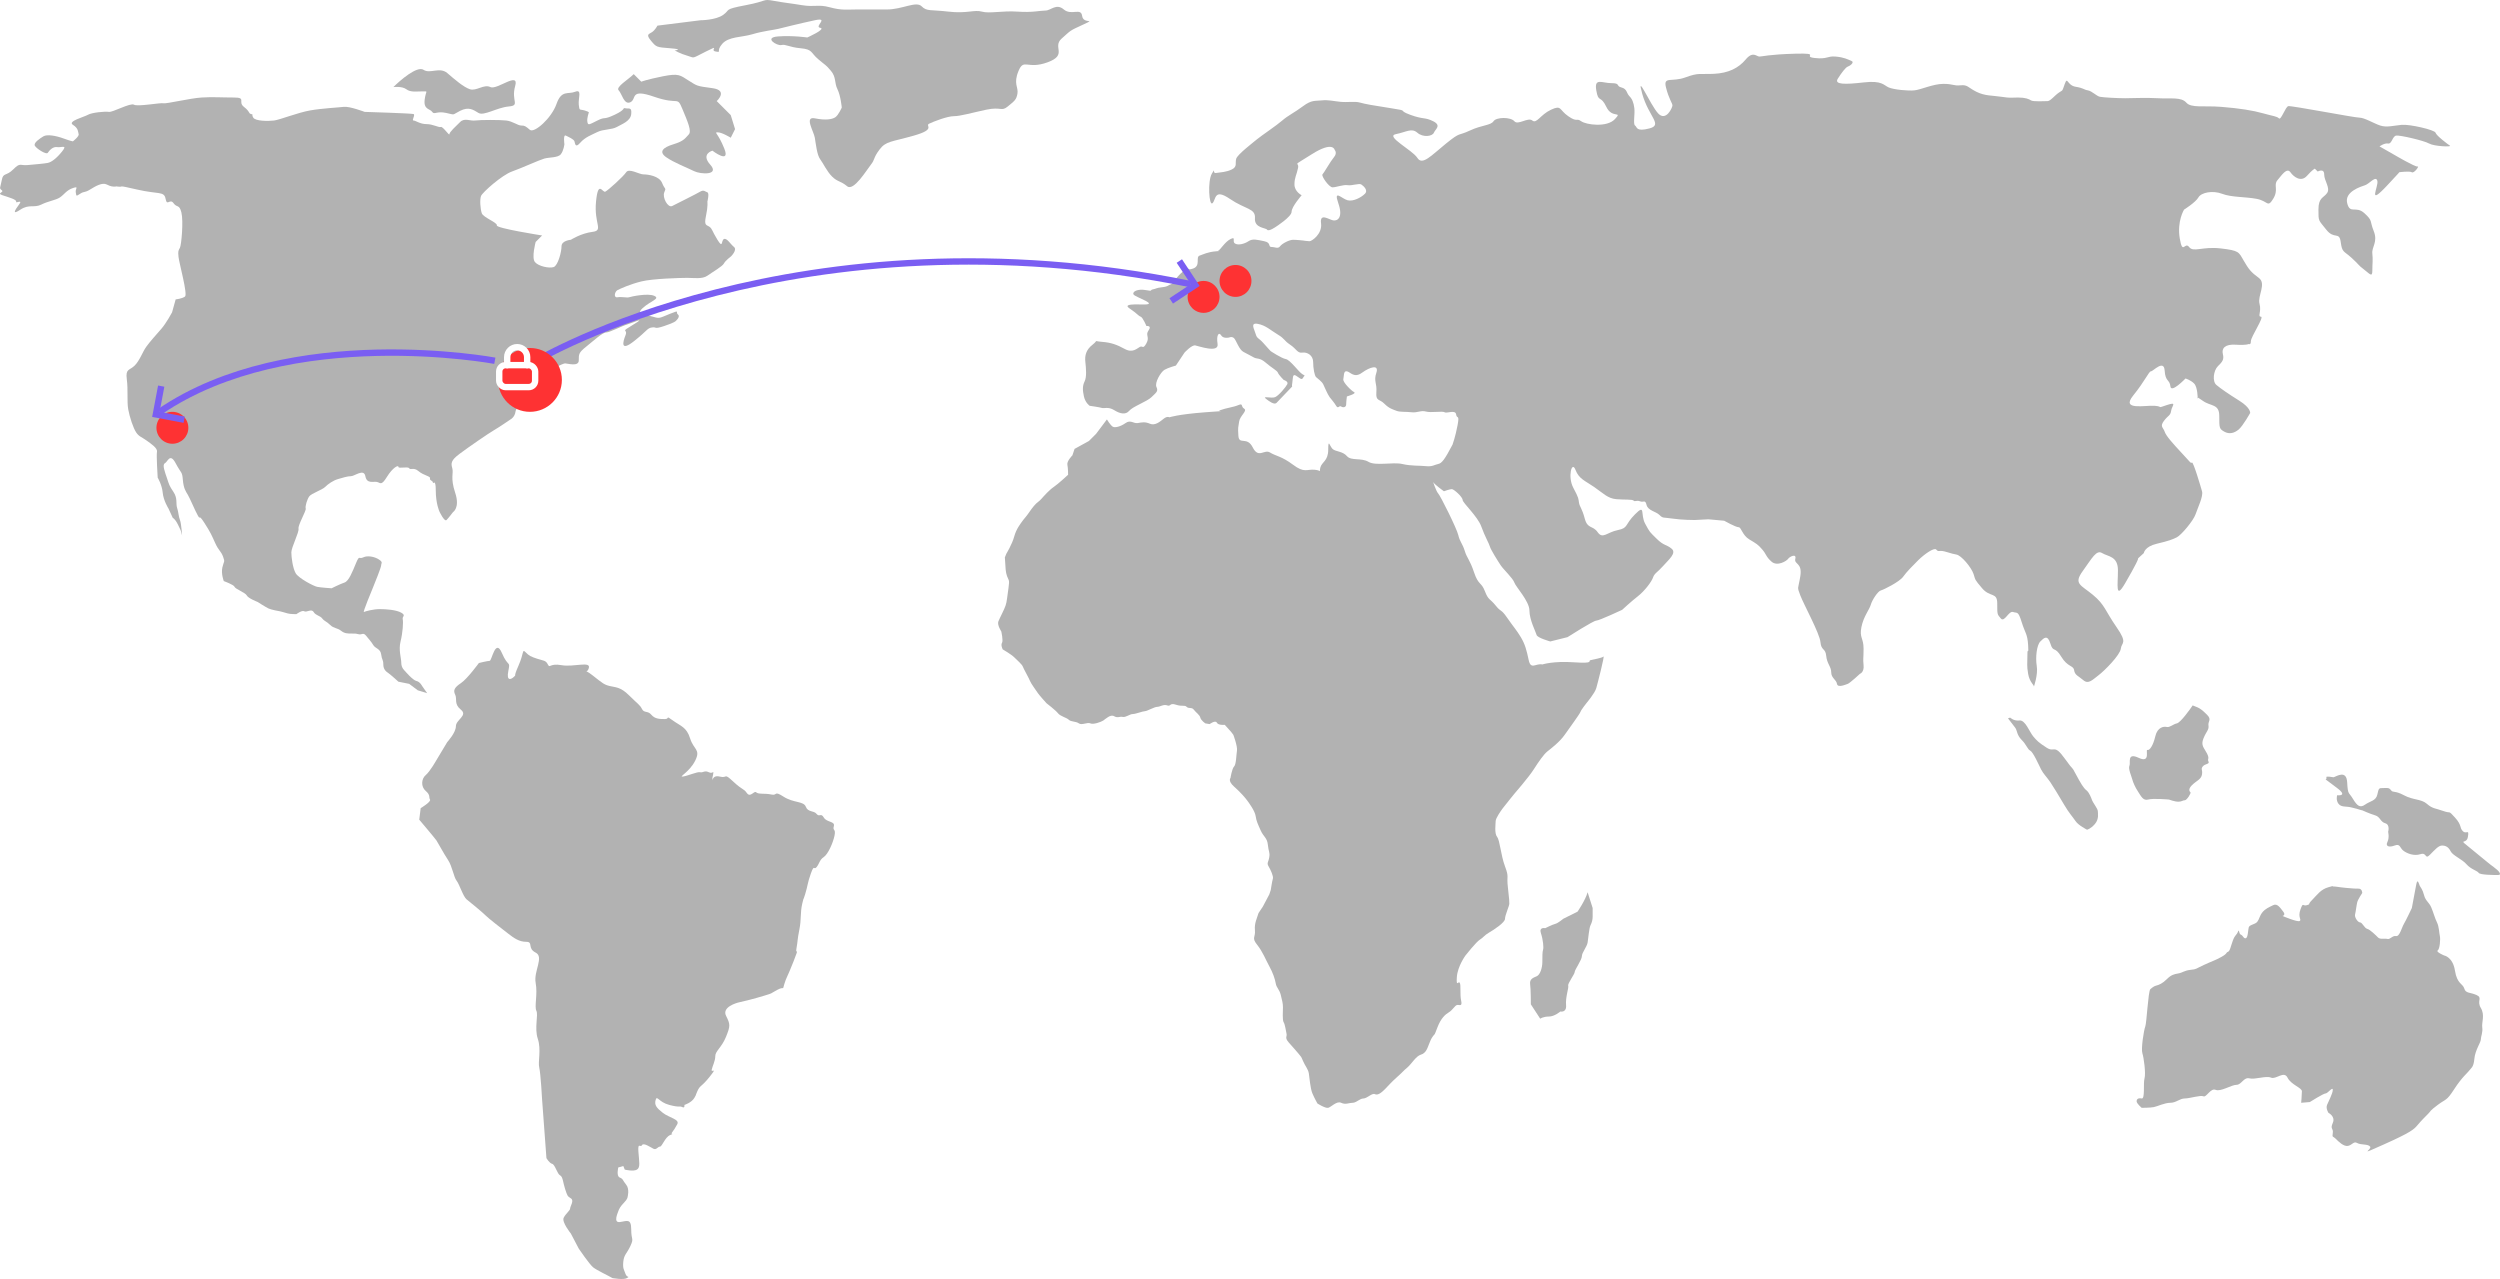 <svg xmlns:xlink="http://www.w3.org/1999/xlink" width="783.089" xmlns="http://www.w3.org/2000/svg" height="400.649" id="screenshot-0e501fbc-cf4c-804f-8001-fefd69760f41" viewBox="0 0 783.089 400.649" style="-webkit-print-color-adjust: exact;" fill="none" version="1.1"><g id="shape-0e501fbc-cf4c-804f-8001-fefd69760f41" rx="0" ry="0"><g xmlns:xlink="http://www.w3.org/1999/xlink" xml:space="preserve" id="shape-6232d887-cba7-805c-8001-a19442789e7e" style="fill: rgb(0, 0, 0);" ry="0" rx="0" overflow="visible" version="1.0" enable-background="new 0 0 783.086 400.649"><g id="shape-6232d887-cba7-805c-8001-a19442795a9e" rx="0" ry="0" style="fill: rgb(0, 0, 0);"><g id="shape-6232d887-cba7-805c-8001-a1944286f37a"><g class="fills" id="fills-6232d887-cba7-805c-8001-a1944286f37a"><path rx="0" ry="0" d="M346.720,131.380L343.343,135.881L341.093,138.132L336.592,140.607L335.916,142.633C335.916,142.633,334.115,144.434,334.341,145.560C334.567,146.686,334.567,148.711,334.567,148.711C334.567,148.711,331.416,151.637,330.065,152.537C328.714,153.437,326.913,155.463,326.913,155.463C326.913,155.463,325.788,156.814,325.113,157.264C324.438,157.713,323.313,159.064,322.412,160.415C321.511,161.766,320.611,162.665,320.161,163.340C319.711,164.015,318.360,165.591,317.685,168.067C317.010,170.544,315.209,173.469,315.209,173.469L314.758,174.594C314.984,178.421,314.983,179.096,315.434,180.447C315.884,181.797,316.335,181.346,315.884,184.273C315.434,187.198,315.434,188.324,314.984,189.675C314.534,191.024,313.183,193.500,312.734,194.627C312.283,195.752,313.634,197.777,313.634,197.777C313.634,197.777,314.310,200.704,313.859,201.379C313.409,202.055,314.084,203.405,314.084,203.405C314.084,203.405,316.785,204.980,317.686,205.881C318.586,206.781,320.162,208.132,320.387,208.807C320.613,209.483,322.413,212.634,322.638,213.309C322.863,213.984,324.664,216.459,325.114,217.135C325.564,217.811,327.815,220.287,327.815,220.287C327.815,220.287,330.741,222.536,331.417,223.437C332.092,224.337,334.118,224.787,334.792,225.462C335.468,226.137,337.043,225.911,337.943,226.588C338.844,227.263,340.644,226.137,341.545,226.588C342.445,227.038,344.922,226.138,345.597,225.688C346.272,225.238,347.847,223.663,348.973,224.337C350.098,225.011,350.773,224.337,351.674,224.562C352.573,224.787,353.924,223.663,354.824,223.663C355.725,223.663,357.975,222.762,358.650,222.762C359.326,222.762,361.577,221.410,362.478,221.410C363.377,221.410,364.503,220.512,365.628,220.961C366.753,221.410,366.303,220.062,368.329,220.736C370.355,221.410,371.030,220.736,371.705,221.410C372.381,222.086,373.282,221.412,373.957,222.312C374.632,223.211,375.757,223.886,375.982,224.787C376.206,225.688,377.557,226.589,377.557,226.589L378.908,226.813C378.908,226.813,380.710,225.463,381.159,226.364C381.609,227.264,383.635,227.040,383.635,227.040L385.660,229.290L386.336,230.190C386.336,230.190,387.687,233.792,387.461,235.142C387.236,236.492,387.236,239.418,386.561,240.093C385.886,240.769,385.436,243.695,385.436,243.695C385.436,243.695,384.535,244.595,386.561,246.396C388.587,248.198,389.938,249.772,390.613,250.671C391.289,251.572,393.090,254.049,393.313,255.624C393.539,257.199,393.989,258.099,394.890,260.125C395.790,262.151,396.915,262.376,397.140,264.628C397.366,266.878,397.815,266.879,397.590,268.453C397.365,270.029,396.690,270.254,397.365,271.379C398.040,272.505,398.939,274.531,398.716,275.206C398.491,275.881,398.040,278.807,398.040,278.807L397.590,280.158L395.565,283.986L394.214,286.010C393.764,287.585,392.864,289.161,393.089,291.412C393.313,293.663,391.964,293.662,393.764,295.912C395.565,298.164,396.464,300.640,397.590,302.666C398.716,304.691,399.391,306.717,399.615,308.067C399.841,309.418,400.741,309.869,401.191,311.669C401.640,313.470,401.866,314.369,401.866,315.495C401.866,316.620,401.640,319.547,402.092,320.222C402.541,320.897,402.767,322.924,402.992,323.824C403.217,324.725,402.316,324.950,403.667,326.526C405.018,328.101,405.918,329.001,406.818,330.127C407.718,331.253,407.493,330.802,408.169,332.378C408.844,333.953,409.744,334.855,409.970,336.204C410.195,337.554,410.419,340.930,411.095,342.506C411.770,344.082,412.670,345.658,412.670,345.658C412.670,345.658,415.147,347.233,416.047,347.008C416.946,346.783,418.748,344.759,420.099,345.433C421.450,346.108,422.575,345.433,423.700,345.433C424.825,345.433,425.951,344.082,427.077,344.082C428.202,344.082,429.777,342.281,430.679,342.732C431.579,343.181,432.703,342.280,433.829,341.155C434.955,340.031,435.630,339.131,437.655,337.330C439.681,335.529,439.456,335.528,440.806,334.403C442.157,333.277,443.508,330.801,445.083,330.351C446.658,329.901,447.108,328.327,447.558,327.201C448.009,326.075,448.233,325.400,448.909,324.499C449.585,323.600,449.134,324.727,450.260,321.799C451.386,318.872,452.738,317.748,453.863,317.072C454.988,316.397,455.663,315.047,456.338,314.821C457.013,314.595,458.139,315.496,457.689,313.470C457.240,311.445,457.689,308.519,457.240,307.844C456.789,307.167,456.113,309.418,456.339,306.041C456.566,302.666,459.040,299.289,459.040,299.289C459.040,299.289,462.416,295.013,463.542,294.338C464.668,293.663,464.892,292.988,466.469,292.087C468.043,291.188,471.420,288.937,471.420,287.811C471.420,286.685,472.771,283.759,472.771,283.083C472.771,282.408,472.771,281.733,472.322,277.906C471.871,274.081,472.771,274.980,471.421,271.379C470.071,267.778,469.844,263.276,468.945,262.151C468.044,261.025,468.494,258.098,468.494,257.199C468.494,256.299,470.071,254.048,470.746,253.148C471.421,252.247,474.347,248.645,474.347,248.645C474.347,248.645,478.848,243.469,480.424,240.994C482.000,238.517,483.575,236.267,484.700,235.367C485.826,234.467,488.527,232.439,490.102,230.189C491.678,227.939,494.829,223.663,495.055,222.986C495.279,222.312,497.079,220.061,497.079,220.061C497.079,220.061,499.555,217.134,500.006,215.559C500.455,213.983,502.705,205.205,502.255,205.655C501.807,206.106,499.105,206.555,498.204,206.780C497.305,207.006,499.556,207.905,493.027,207.456C486.501,207.005,483.125,208.131,483.125,208.131C481.098,207.680,479.523,209.931,478.847,206.780C478.172,203.630,477.721,201.829,476.372,199.578C475.021,197.327,474.120,196.427,472.096,193.500C470.071,190.575,470.294,191.924,468.493,189.675C466.693,187.424,466.242,188.098,465.117,185.173C463.992,182.247,463.092,183.373,461.741,179.321C460.390,175.268,459.490,174.818,458.815,172.568C458.139,170.318,457.240,169.641,456.789,167.616C456.339,165.590,451.163,155.237,450.487,154.561C449.811,153.887,448.686,150.284,448.911,150.960C449.137,151.635,452.288,153.886,452.288,153.886C452.288,153.886,454.088,153.210,454.764,153.210C455.439,153.210,458.140,155.687,458.140,156.586C458.140,157.487,462.869,161.764,463.993,164.915C465.118,168.066,466.471,170.317,466.694,171.217C466.917,172.117,469.170,175.719,470.071,177.070C470.970,178.421,473.896,181.121,474.346,182.472C474.796,183.823,479.074,188.324,479.074,191.250C479.074,194.176,481.098,198.002,481.324,198.902C481.550,199.802,485.600,200.929,485.600,200.929L491.003,199.578C491.003,199.578,499.105,194.400,500.006,194.400C500.905,194.400,508.110,191.024,508.110,191.024C508.110,191.024,511.035,188.324,513.060,186.749C515.086,185.173,517.337,182.248,517.788,180.896C518.237,179.545,519.138,179.321,520.938,177.294C522.739,175.268,525.215,173.243,523.640,171.892C522.064,170.542,521.163,170.992,518.913,168.741C516.662,166.491,516.887,166.941,515.311,164.014C513.735,161.089,515.536,157.712,512.159,161.089C508.784,164.465,510.134,165.365,506.757,166.042C503.382,166.716,502.030,168.967,500.455,166.716C498.880,164.465,497.305,165.816,496.403,162.439C495.503,159.063,494.827,158.837,494.603,157.488C494.379,156.137,494.603,156.137,492.802,152.760C491.002,149.384,492.352,144.207,493.477,147.133C494.603,150.059,496.403,150.509,499.330,152.535C502.255,154.560,503.607,156.137,506.307,156.362C509.008,156.586,511.259,156.362,511.709,156.811C512.159,157.262,512.609,156.587,513.735,157.036C514.861,157.487,515.309,156.362,515.760,158.161C516.210,159.962,518.686,160.187,519.811,161.312C520.937,162.437,520.937,161.988,523.864,162.437C526.791,162.888,530.843,162.888,530.843,162.888L535.118,162.662L540.070,163.111C540.070,163.111,543.673,165.137,544.572,165.137C545.472,165.137,545.697,167.614,547.948,168.964C550.199,170.315,550.649,170.539,551.999,172.115C553.352,173.691,553.125,174.366,554.925,175.941C556.727,177.518,559.654,175.717,560.104,175.043C560.552,174.367,562.803,173.242,562.355,175.043C561.904,176.843,564.604,176.167,563.929,180.445C563.254,184.720,562.803,183.595,563.929,186.522C565.054,189.448,570.006,198.451,570.232,201.152C570.458,203.853,571.807,202.953,572.032,205.430C572.258,207.905,573.607,208.805,573.607,210.606C573.607,212.407,575.184,212.856,575.408,214.208C575.635,215.559,578.110,214.432,578.785,214.208C579.461,213.982,582.611,211.056,582.611,211.056C582.611,211.056,583.964,210.607,583.737,208.355C583.511,206.106,583.737,206.555,583.737,203.179C583.737,199.803,582.387,199.803,583.062,196.428C583.737,193.052,585.537,191.025,585.988,189.450C586.438,187.875,588.239,185.174,589.138,184.948C590.038,184.723,594.991,182.248,596.117,180.671C597.242,179.096,599.043,177.295,600.844,175.495C602.644,173.695,605.795,171.444,606.471,172.119C607.146,172.794,606.921,172.569,608.047,172.569C609.172,172.569,611.198,173.470,612.773,173.695C614.349,173.920,617.501,177.746,618.176,179.772C618.851,181.798,618.401,181.347,620.877,184.274C623.353,187.199,625.604,185.398,625.604,189.000C625.604,192.602,625.604,192.376,626.730,193.727C627.855,195.078,629.205,191.251,630.555,191.702C631.905,192.153,632.130,191.252,633.255,194.853C634.380,198.455,635.055,198.455,635.282,202.056C635.506,205.657,635.056,202.281,635.056,205.206C635.056,208.133,634.830,208.358,635.282,211.058C635.731,213.761,637.305,214.661,637.082,215.111C637.082,215.111,638.432,211.285,637.981,208.583C637.533,205.883,637.981,202.057,639.107,200.932C640.232,199.805,641.359,198.681,642.258,201.607C643.159,204.532,643.609,202.282,645.634,205.658C647.661,209.035,649.461,208.358,649.686,209.934C649.911,211.510,651.039,211.736,652.612,213.085C654.188,214.436,655.538,212.861,657.339,211.510C659.141,210.159,664.091,205.207,664.318,203.181C664.542,201.156,666.568,201.605,662.966,196.430C659.364,191.253,659.364,189.452,655.538,186.301C651.714,183.150,649.462,182.925,652.389,178.873C655.315,174.821,656.666,172.121,658.466,173.247C660.267,174.372,663.416,174.146,663.416,178.649C663.416,183.150,662.516,188.102,665.667,182.700C668.818,177.298,670.395,174.147,669.493,175.049C668.594,175.949,671.519,173.248,671.519,173.248C671.519,173.248,671.745,171.222,675.572,170.322C679.397,169.420,680.522,168.971,681.874,168.296C683.224,167.620,687.051,163.118,687.726,161.093C688.401,159.067,690.202,155.466,689.752,153.891C689.302,152.314,687.050,144.663,686.600,144.887C686.151,145.113,686.376,145.113,683.451,141.962C680.523,138.811,678.498,136.560,678.048,135.209C677.598,133.858,676.472,133.633,677.822,131.833C679.174,130.033,679.849,130.258,680.074,128.682C680.298,127.107,682.098,125.756,678.722,126.882C675.347,128.007,677.822,127.333,674.896,127.108C671.970,126.882,664.318,128.683,668.145,123.957C671.970,119.230,673.094,116.305,673.770,116.305C674.447,116.305,677.823,112.478,678.047,116.079C678.273,119.680,679.622,118.779,679.848,121.030C680.074,123.281,684.575,118.555,684.575,118.555C684.575,118.555,686.150,119.005,687.275,120.130C688.401,121.255,688.401,124.857,688.401,124.857C688.401,124.857,687.501,123.731,689.977,125.532C692.454,127.334,695.153,126.432,695.153,130.259C695.153,134.085,695.153,134.311,696.729,135.211C698.306,136.111,699.879,135.662,701.232,134.536C702.582,133.411,704.832,129.359,704.832,129.359C704.832,129.359,705.057,127.783,701.456,125.532C697.855,123.282,695.604,121.707,694.255,120.581C692.903,119.456,693.354,116.080,694.703,114.728C696.056,113.377,696.729,112.702,696.279,110.902C695.828,109.100,696.955,107.750,700.331,107.975C703.707,108.201,704.382,107.751,704.382,107.751C704.382,107.751,705.059,108.200,705.059,106.850C705.059,105.500,709.334,99.197,708.208,99.197C707.083,99.197,708.436,97.622,707.758,95.146C707.083,92.669,710.009,88.844,707.534,87.043C705.058,85.242,704.382,84.341,702.807,81.641C701.232,78.939,701.455,78.490,695.604,77.814C689.752,77.139,687.051,79.165,685.700,77.365C684.349,75.564,683.675,80.065,682.775,74.663C681.875,69.261,684.126,65.659,684.126,65.659C684.126,65.659,687.727,63.409,688.626,61.833C689.526,60.257,693.127,59.582,696.056,60.708C698.982,61.833,703.257,61.608,706.860,62.285C710.461,62.959,710.236,65.210,712.037,62.285C713.837,59.357,712.037,58.008,713.387,56.432C714.739,54.856,716.313,52.380,717.438,53.955C718.563,55.532,720.817,57.106,722.618,55.080C724.418,53.055,725.093,52.830,725.093,52.830L725.991,53.731C725.991,53.731,728.017,52.604,728.017,54.629C728.017,56.656,730.044,58.907,728.918,60.482C727.791,62.059,726.218,61.833,726.218,65.659C726.218,69.487,726.218,68.811,728.692,71.963C731.169,75.113,732.744,72.412,733.194,75.789C733.645,79.165,734.093,78.491,736.571,80.741C739.047,82.991,738.595,82.991,740.397,84.342C742.198,85.693,743.099,87.044,743.099,84.793C743.099,82.542,743.324,81.417,743.099,79.391C742.872,77.366,744.900,75.789,743.547,72.413C742.197,69.037,743.323,69.262,740.622,66.786C737.920,64.311,736.119,67.237,735.221,63.635C734.320,60.034,739.496,58.458,740.848,58.008C742.198,57.559,744.222,54.857,744.672,56.658C745.123,58.458,741.297,64.986,747.825,58.008C754.351,51.031,751.426,53.957,751.426,53.957C751.426,53.957,754.802,53.507,755.477,53.957C756.151,54.408,757.955,51.931,757.277,52.157C756.602,52.383,750.077,48.555,750.077,48.555L745.348,45.855C745.348,45.855,746.925,44.729,748.050,44.955C749.176,45.180,749.402,42.704,750.528,42.478C751.653,42.253,759.305,44.055,760.882,44.955C762.457,45.855,768.083,46.080,767.407,45.630C766.732,45.179,763.132,42.479,762.906,41.578C762.682,40.678,754.803,38.877,752.328,39.102C749.851,39.326,747.602,40.001,745.576,39.326C743.549,38.651,740.624,36.850,739.048,36.850C737.473,36.850,717.666,33.024,716.766,33.249C715.866,33.474,714.514,37.750,713.839,37.075C713.164,36.400,712.039,36.399,708.886,35.499C705.737,34.599,701.459,33.923,695.831,33.474C690.205,33.024,686.380,33.924,684.804,32.123C683.228,30.323,679.853,30.998,676.026,30.772C672.200,30.548,667.698,30.772,665.672,30.772C663.646,30.772,658.921,30.548,657.795,30.322C656.669,30.096,655.319,28.521,653.969,28.297C652.617,28.071,652.842,27.622,650.142,27.172C647.441,26.721,647.666,23.796,646.766,26.271C645.866,28.748,646.315,28.072,644.965,28.972C643.614,29.873,642.264,31.673,641.363,31.673C640.464,31.673,636.863,31.898,636.186,31.448C635.510,30.998,634.385,30.548,632.134,30.548C629.883,30.548,629.883,30.772,626.957,30.322C624.031,29.872,621.780,30.096,619.079,28.747C616.378,27.396,616.378,26.496,614.127,26.721C611.878,26.947,611.878,26.271,608.725,26.271C605.575,26.271,601.749,28.072,599.722,28.297C597.698,28.522,593.196,28.071,591.620,27.396C590.043,26.721,589.594,25.146,583.741,25.820C577.889,26.496,574.513,26.496,575.638,24.695C576.764,22.895,578.114,21.094,578.789,20.869C579.465,20.644,581.039,19.519,579.913,19.069C578.789,18.618,577.663,17.944,574.963,17.718C572.261,17.493,572.485,18.618,568.435,18.168C564.384,17.718,570.686,16.593,562.359,16.818C554.031,17.044,552.005,17.718,551.105,17.718C550.204,17.718,549.078,15.918,546.828,18.618C544.577,21.319,541.424,22.894,536.924,23.119C532.423,23.345,532.197,22.669,527.922,24.244C523.645,25.819,520.943,23.794,521.844,27.395C522.743,30.996,523.870,32.347,523.870,33.022C523.870,33.697,521.844,38.199,519.369,35.498C516.891,32.797,512.390,22.218,514.416,29.421C516.441,36.623,520.942,39.100,516.667,40.225C512.391,41.350,512.839,39.775,512.164,39.324C511.490,38.874,512.164,35.723,511.939,33.922C511.713,32.122,511.264,30.996,510.364,30.096C509.465,29.195,509.688,27.845,507.888,27.395C506.087,26.945,507.663,26.044,504.737,26.044C501.811,26.044,499.336,24.243,500.011,28.295C500.685,32.346,501.360,29.646,503.160,33.472C504.960,37.298,508.337,34.597,505.862,37.298C503.386,39.999,496.859,39.099,495.283,37.974C493.707,36.848,494.158,38.424,491.230,36.398C488.304,34.372,489.206,32.796,485.830,34.372C482.454,35.948,481.328,38.874,479.977,37.748C478.626,36.622,475.476,39.323,474.350,37.974C473.224,36.623,468.722,36.623,467.823,37.974C466.922,39.324,464.221,39.099,460.395,40.900C456.569,42.700,457.693,41.124,452.967,44.951C448.239,48.777,445.538,51.928,443.964,49.452C442.388,46.977,433.834,42.700,437.211,42.024C440.588,41.349,442.163,39.999,443.964,41.574C445.765,43.149,448.692,42.700,449.140,41.574C449.590,40.448,451.617,39.323,448.915,37.973C446.214,36.622,445.989,37.522,441.713,35.947C437.436,34.371,441.713,34.822,435.860,33.921C430.008,33.021,427.531,32.571,425.956,32.121C424.382,31.671,422.130,32.121,419.880,31.896C417.628,31.671,416.054,31.221,414.027,31.446C412.002,31.671,410.877,31.221,408.175,33.247C405.473,35.273,403.447,36.173,401.647,37.748C399.847,39.323,395.121,42.475,393.770,43.601C392.419,44.726,387.692,48.327,387.242,49.678C386.792,51.029,387.692,52.154,385.891,53.054C384.090,53.954,382.290,53.954,380.939,54.179C379.588,54.404,380.939,52.153,379.588,54.404C378.238,56.655,378.688,64.758,379.813,63.632C380.938,62.506,380.263,58.906,385.215,62.283C390.167,65.658,393.319,65.208,393.093,68.359C392.868,71.510,396.469,71.285,396.919,71.961C397.369,72.635,399.620,71.060,399.620,71.060C399.620,71.060,404.572,67.909,404.572,66.334C404.572,64.758,407.723,61.157,407.723,61.157C407.723,61.157,405.471,60.032,405.471,57.781C405.471,55.531,406.148,54.854,406.597,52.603C407.047,50.353,404.121,52.604,410.874,48.326C417.625,44.050,418.076,46.977,418.076,46.977C418.076,46.977,418.975,47.877,417.850,49.227C416.725,50.578,414.699,54.180,414.249,54.629C413.798,55.080,416.275,58.681,417.399,58.681C418.525,58.681,420.776,57.780,422.127,58.005C423.478,58.231,425.728,57.331,426.403,57.781C427.079,58.231,428.654,59.581,427.528,60.707C426.403,61.832,423.926,63.182,422.127,62.733C420.325,62.284,417.624,59.131,419.200,63.633C420.776,68.135,418.975,69.260,417.624,69.035C416.275,68.810,413.348,66.560,413.798,69.936C414.249,73.311,410.873,75.562,410.197,75.562C409.521,75.562,408.172,75.337,408.172,75.337C408.172,75.337,406.145,75.111,405.021,75.111C403.895,75.111,401.644,76.236,400.969,77.137C400.293,78.037,399.393,77.363,398.268,77.363C397.143,77.363,398.268,76.012,396.017,75.562C393.767,75.112,392.416,74.662,391.066,75.562C389.715,76.462,387.690,76.912,386.789,76.237C385.889,75.562,387.240,73.985,385.438,74.887C383.638,75.787,382.287,78.263,381.612,78.489C380.937,78.713,383.638,78.489,380.937,78.713C378.236,78.939,377.111,79.615,375.760,80.064C374.409,80.515,376.210,83.215,373.734,84.115C371.258,85.015,373.060,82.990,370.583,85.015C368.107,87.042,367.656,88.842,366.757,89.067C365.856,89.293,366.082,89.742,364.056,89.967C362.030,90.192,362.256,90.417,361.129,90.642C360.004,90.867,361.355,91.318,358.879,90.867C356.402,90.417,354.602,91.318,355.052,92.218C355.502,93.118,363.830,95.594,357.528,95.369C351.226,95.144,353.252,96.269,354.602,97.169C355.953,98.069,356.627,98.969,357.303,99.195C357.979,99.420,359.103,102.122,359.103,102.122C359.103,102.122,360.904,101.896,359.779,103.472C358.654,105.048,360.229,105.498,359.103,107.524C357.978,109.550,357.978,108.199,357.078,108.649C356.178,109.098,354.827,110.675,352.350,109.324C349.874,107.973,348.075,107.298,345.148,107.074C342.222,106.848,344.247,106.399,342.222,107.973C340.196,109.550,339.746,111.350,339.972,113.375C340.197,115.400,340.422,118.102,339.746,119.453C339.071,120.803,339.071,122.154,339.520,124.180C339.971,126.205,341.322,127.107,341.322,127.107C341.322,127.107,344.473,127.556,345.148,127.782C345.823,128.007,347.174,127.332,348.974,128.456C350.775,129.582,352.576,130.033,353.701,128.682C354.826,127.332,359.328,125.756,360.680,124.406C362.030,123.055,362.930,122.606,362.255,121.255C361.580,119.904,363.606,116.528,364.731,115.853C365.856,115.178,368.332,114.502,368.332,114.502L371.033,110.451C371.033,110.451,373.284,107.974,374.409,108.200C375.534,108.425,381.836,110.677,381.387,107.751C380.937,104.824,381.837,103.924,382.512,105.049C383.187,106.174,384.988,105.724,384.988,105.724C384.988,105.724,385.888,105.275,386.563,105.950C387.238,106.624,388.138,109.552,389.489,110.226C390.840,110.902,391.965,111.577,392.866,112.026C393.766,112.477,394.667,112.026,396.468,113.602C398.268,115.178,400.069,116.079,400.293,116.753C400.520,117.428,402.095,119.004,402.095,119.004C402.095,119.004,403.670,119.454,403.220,120.355C402.770,121.255,400.520,123.957,399.394,124.406C398.268,124.856,395.343,123.955,396.468,124.856C397.592,125.756,399.169,126.882,399.844,126.206C400.520,125.531,404.795,121.029,404.795,121.029C404.795,121.029,404.570,121.254,404.795,119.903C405.021,118.554,404.795,116.978,405.921,117.653C407.046,118.329,407.722,119.229,408.172,118.329C408.622,117.428,409.072,117.879,407.946,117.204C406.820,116.528,404.120,112.702,402.769,112.477C401.418,112.251,398.041,110.000,398.041,110.000C398.041,110.000,397.367,109.325,395.791,107.525C394.215,105.724,393.766,106.174,393.314,104.598C392.865,103.023,391.513,100.997,393.990,101.447C396.467,101.897,398.041,103.472,400.292,104.823C402.543,106.174,402.094,106.623,404.119,107.974C406.144,109.325,406.371,110.676,407.945,110.451C409.520,110.226,411.322,111.351,411.322,113.377C411.322,115.403,411.771,117.653,412.221,118.104C412.672,118.555,414.021,119.455,414.472,120.355C414.922,121.255,415.823,123.506,416.497,124.406C417.173,125.306,417.848,125.982,418.523,127.108C419.198,128.233,419.423,126.882,420.098,127.333C420.774,127.783,421.674,127.557,421.674,126.657C421.674,125.757,421.898,124.181,421.898,124.181C421.898,124.181,425.051,123.281,424.151,122.830C423.250,122.380,420.548,119.679,420.774,118.779C420.999,117.879,420.774,116.079,421.898,116.304C423.024,116.528,424.150,118.554,426.626,116.753C429.102,114.952,432.028,114.052,431.127,116.753C430.228,119.454,431.354,119.903,431.127,122.830C430.903,125.757,432.029,124.856,433.605,126.432C435.180,128.008,436.305,128.234,437.430,128.683C438.556,129.134,440.356,128.909,442.158,129.134C443.959,129.359,445.084,128.458,446.660,128.909C448.234,129.359,451.836,128.683,452.512,129.134C453.188,129.584,455.889,128.234,456.113,129.809C456.338,131.385,457.239,129.584,456.564,133.185C455.889,136.786,454.988,139.262,454.988,139.262C452.512,143.989,451.612,145.115,450.486,145.340C449.362,145.565,448.686,146.240,446.661,146.015C444.635,145.789,442.159,146.015,439.233,145.340C436.307,144.664,430.904,146.015,428.654,144.664C426.403,143.314,423.252,144.439,421.900,142.864C420.550,141.288,418.300,141.513,417.399,140.613C416.499,139.713,416.049,137.238,416.049,140.839C416.049,144.441,414.023,144.665,413.573,146.466C413.122,148.266,414.247,147.366,411.771,147.141C409.295,146.915,408.620,148.266,405.019,145.566C401.417,142.865,399.617,142.865,397.817,141.739C396.015,140.613,394.215,143.764,392.415,140.164C390.614,136.562,388.138,139.488,387.913,136.562C387.688,133.635,387.913,133.862,388.138,132.061C388.365,130.260,390.839,128.685,389.714,128.010C388.588,127.335,389.488,126.209,387.913,126.885C386.337,127.560,384.087,127.785,382.286,128.460C380.485,129.136,386.337,128.460,377.559,129.136C368.781,129.811,366.304,130.711,366.304,130.711C366.304,130.711,365.629,130.261,364.503,131.161C363.378,132.061,361.802,133.412,360.227,132.737C358.652,132.061,357.751,132.286,356.401,132.512C355.050,132.737,354.151,131.387,352.575,132.512C350.999,133.636,349.199,134.087,348.523,133.636C347.823,133.176,346.693,131.376,346.720,131.380ZZ" style="fill: rgb(178, 178, 178);"/></g></g><g id="shape-6232d887-cba7-805c-8001-a19442883e7e"><g class="fills" id="fills-6232d887-cba7-805c-8001-a19442883e7e"><path rx="0" ry="0" d="M497.300,279.480C496.625,281.957,494.149,285.557,494.149,285.557L489.646,287.808C489.646,287.808,488.073,289.159,487.171,289.384C486.271,289.608,484.020,290.735,484.020,290.735C484.020,290.735,481.995,290.284,482.669,292.309C483.344,294.335,483.570,296.812,483.344,297.486C483.120,298.162,483.120,299.513,483.120,301.314C483.120,303.114,482.445,305.364,481.319,305.814C480.194,306.265,479.068,306.715,479.293,308.291C479.519,309.867,479.519,314.593,479.519,314.593L482.446,319.095C482.446,319.095,483.346,318.420,485.147,318.420C486.946,318.420,488.748,316.846,488.748,316.846C488.748,316.846,490.775,317.294,490.548,314.820C490.323,312.343,491.450,309.418,491.223,308.742C490.999,308.067,493.250,305.140,493.250,304.466C493.250,303.790,495.501,300.641,495.501,299.514C495.501,298.389,497.076,296.588,497.301,295.239C497.526,293.887,497.751,290.737,498.201,289.837C498.652,288.937,498.877,288.036,498.877,287.136C498.877,286.236,498.877,284.435,498.877,284.435L497.300,279.480ZZ" style="fill: rgb(178, 178, 178);"/></g></g><g id="shape-6232d887-cba7-805c-8001-a1944289c828"><g class="fills" id="fills-6232d887-cba7-805c-8001-a1944289c828"><path rx="0" ry="0" d="M673.540,309.870C672.865,310.769,672.415,320.449,671.965,321.574C671.515,322.699,670.614,328.552,671.066,329.901C671.515,331.253,672.190,336.204,671.741,337.780C671.290,339.355,671.966,344.307,670.839,344.082C669.715,343.856,669.266,344.308,669.266,344.982C669.266,345.658,670.839,347.007,670.839,347.007C670.839,347.007,673.542,347.008,674.667,346.782C675.792,346.557,678.043,345.431,679.844,345.431C681.645,345.431,682.771,344.080,684.345,344.080C685.921,344.080,689.298,342.956,690.198,343.405C691.098,343.854,692.448,340.704,694.024,341.380C695.600,342.055,698.977,339.804,700.552,339.804C702.126,339.804,702.803,337.327,704.604,337.779C706.404,338.229,709.781,336.879,711.357,337.552C712.930,338.229,715.408,335.302,716.533,337.552C717.659,339.804,721.036,340.704,721.036,341.829C721.036,342.954,720.808,345.431,720.808,345.431L723.510,345.205C723.510,345.205,727.785,342.504,728.462,342.504C729.137,342.504,730.713,340.254,730.713,341.380C730.713,342.504,729.361,344.982,728.912,346.106C728.462,347.232,729.361,348.583,729.361,348.583C729.361,348.583,731.614,349.708,730.713,351.733C729.812,353.759,730.937,353.310,730.713,354.884C730.487,356.460,730.713,355.784,731.611,356.684C732.513,357.585,734.090,359.163,735.439,358.936C736.791,358.710,737.239,357.361,738.365,358.036C739.490,358.711,741.740,358.261,742.415,359.162C743.093,360.061,738.140,362.312,746.693,358.487C755.246,354.659,756.144,353.759,757.270,352.408C758.399,351.058,759.749,349.708,760.647,348.807C761.548,347.907,760.874,348.132,763.573,346.106C766.274,344.081,766.274,344.981,768.752,341.154C771.228,337.329,773.027,335.978,773.479,335.302C773.929,334.626,774.829,334.402,775.054,331.699C775.279,328.999,777.079,326.523,777.079,325.623C777.079,324.724,777.754,323.374,777.529,321.797C777.304,320.221,778.430,317.972,777.079,315.721C775.728,313.469,777.754,312.571,775.728,311.668C773.702,310.768,772.352,311.219,771.902,309.643C771.451,308.067,769.650,308.292,768.975,304.016C768.300,299.740,765.599,299.288,765.599,299.288C765.599,299.288,762.898,298.163,763.573,297.714C764.250,297.263,764.474,294.111,764.250,293.211C764.024,292.311,764.024,290.285,763.350,288.936C762.675,287.584,762.224,285.785,761.549,284.208C760.874,282.633,759.749,282.182,759.298,280.382C758.847,278.582,758.172,277.905,757.948,277.456C757.721,277.006,757.270,274.756,756.822,277.230C756.372,279.706,755.470,284.432,755.470,284.432C755.470,284.432,753.669,288.260,752.994,289.385C752.319,290.509,751.644,293.436,750.519,293.210C749.393,292.985,748.716,294.337,747.818,294.110C746.917,293.884,745.567,294.336,744.892,293.661C744.217,292.985,742.416,291.185,741.515,290.959C740.615,290.735,739.940,288.935,739.264,288.935C738.587,288.935,737.463,287.358,737.689,286.458C737.913,285.558,738.138,283.533,738.364,282.632C738.588,281.732,739.940,279.705,739.940,279.705C739.940,279.705,739.940,278.355,738.814,278.355C737.689,278.355,737.463,278.355,734.987,278.129C732.512,277.903,731.838,277.679,730.935,277.679C730.037,277.679,731.837,277.229,729.360,277.904C726.885,278.581,725.759,280.381,724.183,281.957C722.610,283.532,723.959,283.081,722.610,283.532C721.257,283.983,721.484,282.406,720.583,284.883C719.682,287.359,721.034,288.033,720.356,288.484C719.681,288.935,714.956,286.909,714.956,286.909C714.956,286.909,716.081,286.683,715.180,285.558C714.281,284.432,713.380,282.858,712.031,283.533C710.678,284.208,709.552,284.659,708.654,285.784C707.753,286.909,707.753,287.809,707.078,288.709C706.403,289.609,704.603,289.609,704.377,290.510C704.152,291.411,704.152,293.661,703.478,293.886C702.803,294.112,702.578,292.988,701.903,292.762C701.228,292.537,701.452,290.736,701.003,291.862C700.553,292.987,700.103,292.761,699.428,294.562C698.751,296.363,698.527,297.939,697.852,298.164C697.177,298.390,697.852,298.614,695.825,299.740C693.801,300.865,693.350,300.865,690.425,302.216C687.500,303.567,688.175,303.567,686.149,303.791C684.124,304.017,683.672,304.692,682.322,304.917C680.970,305.142,680.072,305.366,678.720,306.717C677.370,308.068,676.245,308.517,675.345,308.743C674.445,308.969,673.585,309.853,673.540,309.870ZZ" style="fill: rgb(178, 178, 178);"/></g></g><g id="shape-6232d887-cba7-805c-8001-a194428aab3f"><g class="fills" id="fills-6232d887-cba7-805c-8001-a194428aab3f"><path rx="0" ry="0" d="M686.820,220.960C685.921,222.312,682.995,226.362,681.870,226.588C680.744,226.812,679.618,227.939,678.718,227.713C677.818,227.487,675.792,227.713,675.117,230.639C674.442,233.565,673.316,235.141,672.639,234.915C671.964,234.690,673.764,239.191,669.939,237.392C666.114,235.591,667.464,238.968,667.013,239.869C666.563,240.768,667.688,243.245,667.913,244.145C668.140,245.045,668.813,246.621,669.714,247.970C670.614,249.321,671.289,250.896,672.865,250.448C674.441,249.996,679.391,250.448,679.391,250.448C679.391,250.448,681.194,251.123,682.318,251.123C683.443,251.123,683.669,250.673,684.343,250.673C685.017,250.673,686.368,248.421,686.144,248.197C685.919,247.970,685.245,247.296,686.594,245.945C687.945,244.594,689.520,244.145,689.746,242.569C689.971,240.994,689.296,240.994,689.971,240.092C690.646,239.192,692.221,239.419,691.772,238.517C691.321,237.617,692.221,237.842,691.321,236.040C690.422,234.240,689.295,233.564,690.195,231.313C691.096,229.063,691.998,228.612,691.772,227.262C691.546,225.910,692.897,225.461,691.321,223.885C689.747,222.311,689.071,221.860,687.945,221.408L686.820,220.960ZZ" style="fill: rgb(178, 178, 178);"/></g></g><g id="shape-6232d887-cba7-805c-8001-a194428b9ca2"><g class="fills" id="fills-6232d887-cba7-805c-8001-a194428b9ca2"><path rx="0" ry="0" d="M730.940,243.470C731.842,243.245,734.992,240.994,735.218,245.046C735.443,249.097,735.666,247.971,737.019,250.222C738.369,252.473,739.267,253.150,740.843,252.024C742.418,250.897,744.219,250.897,744.669,248.873C745.120,246.847,745.120,246.847,746.470,246.847C747.823,246.847,748.271,246.622,748.949,247.524C749.623,248.422,750.071,247.522,752.999,249.098C755.925,250.674,758.400,250.222,760.203,251.799C762.004,253.374,762.904,253.151,765.379,254.050C767.855,254.950,766.729,253.600,768.980,256.076C771.232,258.551,770.333,259.226,771.456,260.352C772.581,261.477,773.483,259.451,773.032,262.152C772.581,264.853,769.431,262.152,774.158,265.977C778.884,269.805,779.560,270.481,781.134,271.605C782.711,272.731,783.836,274.082,782.487,274.082C781.134,274.082,776.859,274.082,776.410,273.406C775.959,272.731,773.934,272.280,772.582,270.705C771.233,269.131,768.307,268.004,767.633,266.654C766.956,265.302,766.056,264.853,764.931,264.853C763.806,264.853,762.681,266.203,761.104,267.779C759.528,269.354,760.206,266.880,758.178,267.554C756.151,268.230,753.903,267.328,752.776,266.428C751.650,265.528,751.877,264.178,750.077,264.853C748.274,265.528,747.151,265.078,747.826,263.728C748.501,262.376,748.050,260.576,748.050,260.576C748.050,260.576,748.727,258.325,747.152,257.876C745.576,257.427,745.576,255.851,744.000,255.399C742.423,254.950,739.949,253.824,739.949,253.824C739.949,253.824,739.724,253.824,739.048,253.599C738.373,253.373,738.373,253.373,736.572,252.924C734.772,252.473,733.420,252.922,732.521,251.798C731.619,250.673,732.070,249.097,732.070,249.097C732.070,249.097,735.671,249.547,732.070,246.846L728.469,244.146C728.469,244.146,728.917,243.920,728.693,243.470C728.463,243.010,730.943,243.460,730.940,243.470ZZ" style="fill: rgb(178, 178, 178);"/></g></g><g id="shape-6232d887-cba7-805c-8001-a194428c7fc4"><g class="fills" id="fills-6232d887-cba7-805c-8001-a194428c7fc4"><path rx="0" ry="0" d="M629.650,224.780C629.650,224.780,630.775,225.907,632.576,225.681C634.376,225.455,635.725,229.282,636.853,230.632C637.977,231.983,638.654,232.658,641.129,234.234C643.604,235.809,643.379,232.883,646.756,237.610C650.132,242.336,648.556,239.411,650.132,242.336C651.707,245.265,652.608,246.839,653.508,247.516C654.407,248.191,655.084,249.990,655.310,250.666C655.534,251.341,657.109,253.366,657.109,254.042C657.109,254.717,657.560,256.518,656.210,258.093C654.859,259.669,653.733,259.894,653.733,259.894C653.733,259.894,651.032,258.543,650.132,257.193C649.231,255.843,648.107,254.717,646.530,252.017C644.955,249.315,643.154,246.389,642.254,245.039C641.354,243.687,640.003,242.336,639.328,240.987C638.653,239.635,636.852,235.585,635.952,235.134C635.052,234.683,634.826,233.334,633.250,231.758C631.676,230.182,631.900,228.832,631.225,227.932C630.550,227.032,628.975,225.004,628.975,225.004L629.650,224.780ZZ" style="fill: rgb(178, 178, 178);"/></g></g><g id="shape-6232d887-cba7-805c-8001-a194428e6ef3"><g class="fills" id="fills-6232d887-cba7-805c-8001-a194428e6ef3"><path rx="0" ry="0" d="M191.870,400.350C190.294,399.450,186.918,397.874,185.793,396.974C184.668,396.074,181.292,391.120,181.292,391.120L178.815,386.393C178.815,386.393,175.890,382.792,176.565,381.442C177.240,380.091,178.591,379.191,178.591,378.516C178.591,377.841,179.941,376.039,178.815,375.365C177.690,374.689,177.690,374.465,177.014,372.439C176.339,370.414,176.339,368.611,175.439,368.162C174.538,367.713,173.863,364.786,172.963,364.561C172.063,364.335,171.162,362.760,171.162,362.760L169.811,344.528C169.811,344.528,169.360,336.201,168.911,334.399C168.460,332.599,169.586,328.773,168.460,325.396C167.335,322.020,168.686,317.969,168.010,316.618C167.335,315.267,168.460,311.442,167.785,307.841C167.110,304.240,170.486,299.738,167.785,298.388C165.084,297.036,167.110,295.011,164.859,295.011C162.609,295.011,161.033,293.885,159.007,292.311C156.981,290.735,153.154,287.808,152.029,286.682C150.904,285.558,147.302,282.631,146.177,281.731C145.052,280.831,143.926,277.004,143.026,275.878C142.126,274.754,141.676,271.378,140.325,269.352C138.974,267.327,137.174,263.951,136.723,263.275C136.273,262.600,131.321,256.748,131.321,256.748L131.771,253.147C131.771,253.147,135.147,251.121,134.697,250.446C134.247,249.770,134.923,249.094,133.346,247.745C131.770,246.393,131.995,243.917,133.346,242.793C134.697,241.666,136.722,238.065,136.722,238.065L140.098,232.439C140.098,232.439,142.800,229.511,142.800,227.486C142.800,225.461,146.626,224.111,144.375,222.310C142.124,220.508,143.250,218.933,142.574,217.582C141.898,216.232,142.349,215.332,144.375,213.981C146.401,212.630,150.002,207.679,150.002,207.679C150.002,207.679,152.703,207.003,153.378,207.003C154.053,207.003,155.179,199.799,157.205,204.526C159.231,209.253,159.906,206.777,159.231,210.153C158.555,213.529,160.131,212.855,161.031,211.955C161.931,211.053,160.580,212.630,162.381,208.577C164.181,204.526,163.507,203.176,164.632,204.302C165.757,205.428,166.207,205.653,168.233,206.328C170.258,207.003,170.934,206.777,171.608,208.128C172.283,209.479,172.059,207.678,175.885,208.354C179.711,209.030,185.113,207.003,184.438,209.253C183.763,211.504,182.412,209.028,185.563,211.504C188.714,213.981,189.165,214.430,190.965,214.881C192.765,215.331,194.341,215.106,197.043,217.807C199.744,220.507,200.419,220.733,201.094,222.082C201.769,223.434,202.894,222.533,204.020,223.883C205.145,225.235,206.721,225.235,208.296,225.235C209.871,225.235,208.296,223.883,210.772,225.685C213.249,227.485,215.049,227.709,216.174,231.311C217.299,234.915,219.550,234.688,217.749,238.290C215.949,241.892,212.348,243.467,213.923,243.242C215.498,243.016,218.425,241.665,219.325,241.891C220.225,242.115,220.675,241.216,222.026,241.891C223.377,242.566,223.602,240.991,223.377,242.566C223.151,244.142,223.151,242.566,223.151,244.142C223.151,245.717,222.701,242.566,225.402,243.242C228.103,243.917,226.527,241.890,229.678,244.817C232.830,247.744,232.830,246.844,233.954,248.419C235.080,249.993,236.205,247.520,236.881,248.194C237.557,248.868,239.582,248.418,241.608,248.869C243.634,249.318,242.283,247.519,245.435,249.544C248.585,251.569,251.737,250.894,252.412,252.695C253.087,254.495,254.889,253.820,255.788,254.946C256.687,256.072,257.138,254.495,258.039,256.072C258.939,257.646,261.641,257.196,261.190,258.771C260.739,260.348,261.864,259.447,261.414,261.697C260.965,263.950,259.388,267.551,258.039,268.450C256.688,269.351,256.689,270.476,255.788,271.601C254.888,272.728,255.113,270.476,253.987,273.627C252.862,276.779,253.087,277.229,252.187,280.154C251.287,283.079,251.962,280.154,251.287,283.080C250.612,286.006,251.062,287.807,250.387,291.184C249.712,294.559,249.937,294.560,249.487,297.036C249.037,299.512,250.612,295.912,248.586,301.087C246.561,306.265,246.336,306.038,245.661,308.290C244.985,310.542,245.886,308.740,243.410,310.091C240.934,311.443,242.285,310.991,239.358,311.892C236.433,312.792,232.831,313.694,231.706,313.918C230.581,314.142,226.079,315.493,227.430,318.193C228.781,320.895,228.781,321.345,227.430,324.722C226.079,328.097,224.054,329.224,224.054,330.798C224.054,332.373,223.153,333.948,222.929,335.074C222.703,336.200,224.954,333.948,222.254,337.325C219.553,340.701,219.328,339.801,218.427,341.827C217.527,343.852,218.427,342.276,217.527,343.852C216.627,345.427,214.376,346.102,214.376,346.102C214.376,346.102,214.600,347.228,213.700,346.778C212.799,346.329,213.025,347.003,209.648,346.102C206.272,345.202,205.822,342.953,205.372,344.527C204.922,346.102,205.597,347.004,207.623,348.579C209.648,350.155,213.025,350.604,212.124,352.181C211.224,353.757,211.224,353.757,210.549,354.657C209.873,355.558,211.449,354.882,209.873,355.558C208.298,356.233,207.397,359.160,206.722,359.160C206.047,359.160,205.596,360.285,204.696,359.835C203.796,359.384,201.546,357.809,201.095,358.709C200.645,359.608,199.744,357.583,199.969,360.734C200.195,363.885,200.645,365.686,199.519,366.362C198.394,367.037,195.692,366.362,195.692,366.362L195.242,365.236L193.667,365.686C193.667,365.686,192.992,368.387,194.117,368.837C195.242,369.287,195.017,369.736,196.142,371.087C197.268,372.438,196.593,374.914,196.593,374.914C196.593,374.914,196.593,375.590,195.468,376.715C194.343,377.840,193.892,378.741,193.667,379.416C193.441,380.091,192.091,383.018,194.117,382.792C196.142,382.566,197.719,381.441,197.719,385.043C197.719,388.644,198.619,387.745,197.494,390.220C196.368,392.696,195.468,392.921,195.243,395.171C195.019,397.422,195.469,397.647,195.919,398.998C196.369,400.349,197.495,399.673,196.369,400.349C195.249,400.989,191.879,400.319,191.870,400.350ZZ" style="fill: rgb(178, 178, 178);"/></g></g><g id="shape-6232d887-cba7-805c-8001-a1944292515c"><g class="fills" id="fills-6232d887-cba7-805c-8001-a1944292515c"><path rx="0" ry="0" d="M133.800,217.130L132.225,214.880C132.225,214.880,131.550,213.528,130.424,213.304C129.298,213.080,126.822,210.153,126.822,210.153C126.822,210.153,125.697,209.253,125.697,207.678C125.697,206.102,124.796,203.627,125.471,200.926C126.147,198.226,126.372,194.849,126.147,193.948C125.921,193.048,127.272,192.823,125.697,191.922C124.121,191.022,120.970,190.797,118.944,190.797C116.919,190.797,114.442,191.473,113.992,191.697C113.542,191.922,116.468,184.945,116.918,183.820C117.368,182.695,119.394,177.742,119.394,177.068C119.394,176.392,120.069,176.167,118.719,175.268C117.369,174.367,115.118,173.917,113.767,174.592C112.417,175.268,112.642,173.692,111.517,176.392C110.392,179.094,109.266,182.020,107.915,182.470C106.565,182.921,103.864,184.271,103.864,184.271C103.864,184.271,100.488,184.046,99.362,183.821C98.237,183.596,93.510,181.120,92.610,179.545C91.710,177.969,91.260,174.592,91.260,173.018C91.260,171.442,93.735,166.716,93.510,165.590C93.285,164.465,95.987,159.963,95.761,159.287C95.535,158.612,96.211,156.361,96.886,155.461C97.561,154.561,100.938,153.435,101.838,152.535C102.738,151.634,104.314,150.510,105.889,150.059C107.464,149.608,108.816,149.159,109.941,149.159C111.066,149.159,113.992,146.683,114.442,149.159C114.893,151.634,116.919,150.734,118.044,150.959C119.169,151.185,119.395,152.310,121.195,149.384C122.996,146.457,124.796,145.557,124.796,146.232C124.796,146.908,127.722,146.008,128.172,146.683C128.622,147.358,129.523,146.232,131.098,147.583C132.674,148.934,134.924,149.159,134.699,149.833C134.474,150.508,135.599,150.508,135.599,151.184C135.599,151.859,136.500,149.608,136.500,153.659C136.500,157.711,137.625,160.187,137.625,160.187C137.625,160.187,139.200,163.564,139.875,162.888C140.550,162.213,141.900,160.413,141.900,160.413C141.900,160.413,144.151,159.062,142.576,154.335C141.000,149.609,142.126,148.258,141.676,146.682C141.225,145.106,141.225,144.205,143.926,142.180C146.627,140.155,153.154,135.653,154.730,134.753C156.305,133.853,159.906,131.377,159.906,131.377C159.906,131.377,161.256,130.702,161.482,128.901C161.707,127.101,165.983,123.949,166.209,123.049C166.435,122.149,169.361,119.899,169.361,119.899C169.361,119.899,172.511,118.097,172.286,116.973C172.061,115.848,176.338,113.823,177.013,113.823C177.688,113.823,181.290,114.947,181.290,112.921C181.290,110.896,181.290,110.445,183.541,108.645C185.791,106.845,188.717,104.143,189.843,104.143C190.968,104.143,194.795,102.119,196.370,101.668C197.946,101.217,202.898,98.966,198.396,101.668C193.894,104.368,196.820,102.793,195.920,105.044C195.021,107.294,194.344,110.221,198.621,106.844C202.898,103.468,202.672,102.792,204.248,102.568C205.824,102.343,204.698,103.243,208.074,102.117C211.451,100.992,211.676,100.542,211.676,100.542C211.676,100.542,213.252,99.191,212.351,98.517C211.451,97.841,213.252,96.941,209.875,98.291C206.499,99.642,206.724,99.867,204.473,99.191C202.223,98.516,198.846,98.740,201.322,96.489C203.798,94.239,206.949,93.563,204.923,92.663C202.898,91.763,197.721,92.889,197.046,93.113C196.370,93.338,194.795,92.888,193.444,93.113C192.094,93.338,192.544,91.314,193.444,90.863C194.345,90.412,197.271,89.061,200.872,88.161C204.473,87.261,213.252,87.036,215.277,87.036C217.302,87.036,220.003,87.487,221.579,86.361C223.154,85.236,226.306,83.436,226.756,82.534C227.207,81.634,229.007,80.284,229.007,80.284C229.007,80.284,231.032,78.258,229.907,77.358C228.782,76.458,227.656,74.432,226.756,74.882C225.856,75.332,226.532,78.034,224.731,75.107C222.930,72.182,223.155,71.731,222.255,71.056C221.355,70.381,220.454,70.830,221.130,67.680C221.805,64.529,221.580,63.178,221.580,63.178C221.580,63.178,222.255,60.478,221.580,60.253C220.904,60.027,220.455,59.353,219.330,60.027C218.204,60.702,211.902,63.854,210.552,64.529C209.201,65.204,207.400,61.828,208.075,60.253C208.751,58.676,208.300,59.577,207.400,57.327C206.500,55.076,202.899,54.625,201.548,54.625C200.197,54.625,197.047,52.599,196.146,53.950C195.246,55.300,190.520,59.576,189.618,60.027C188.718,60.478,187.368,56.201,186.693,63.178C186.017,70.157,189.169,72.182,185.568,72.632C181.967,73.082,178.815,75.107,178.815,75.107C178.815,75.107,175.890,75.333,175.890,77.133C175.890,78.935,174.765,83.210,173.413,83.660C172.063,84.111,168.686,83.436,167.561,82.085C166.436,80.734,167.786,75.783,167.786,75.783L169.812,73.757C169.812,73.757,155.407,71.507,155.631,70.606C155.857,69.706,151.355,68.131,150.905,66.780C150.455,65.429,150.229,62.503,150.680,61.378C151.130,60.253,157.207,54.851,160.358,53.726C163.509,52.600,168.911,50.125,170.487,49.674C172.063,49.224,174.763,49.449,175.664,48.324C176.564,47.198,176.789,45.173,176.789,45.173C176.789,45.173,176.339,42.021,177.239,42.471C178.139,42.922,179.715,43.597,179.940,44.272C180.166,44.947,180.166,46.523,181.741,44.721C183.317,42.921,185.343,42.245,187.143,41.346C188.944,40.445,191.644,40.671,193.221,39.771C194.796,38.871,197.497,37.970,197.722,35.719C197.947,33.469,197.047,34.144,195.921,33.918C194.796,33.694,196.371,34.144,192.545,35.944C188.718,37.744,189.844,36.394,187.143,37.744C184.442,39.095,184.216,39.320,183.992,38.195C183.766,37.069,184.442,35.269,184.442,35.269C184.442,35.269,184.668,35.043,183.092,34.594C181.516,34.144,181.516,34.819,181.291,32.794C181.066,30.768,182.416,27.842,180.166,28.742C177.915,29.642,175.890,28.067,174.314,32.568C172.738,37.069,167.336,41.797,165.985,40.671C164.635,39.546,164.410,39.320,163.284,39.320C162.158,39.320,160.583,37.970,158.557,37.745C156.531,37.520,150.453,37.520,148.879,37.745C147.303,37.971,145.503,36.845,144.151,38.196C142.801,39.546,140.776,41.347,140.776,42.023C140.776,42.698,138.750,39.546,138.075,39.772C137.400,39.997,135.598,38.872,133.574,38.872C131.548,38.872,130.197,37.746,129.523,37.746C128.848,37.746,130.197,35.945,129.523,35.720C128.848,35.496,114.216,35.045,114.216,35.045C114.216,35.045,109.490,33.245,107.690,33.470C105.889,33.695,100.938,33.919,97.110,34.595C93.283,35.270,87.656,37.521,85.856,37.746C84.055,37.972,80.004,37.972,79.329,36.846C78.653,35.721,79.554,35.946,78.653,35.721C77.753,35.497,78.429,35.046,76.403,33.471C74.377,31.895,77.304,30.545,73.252,30.545C69.201,30.545,66.725,30.319,63.124,30.545C59.522,30.770,52.095,32.570,51.195,32.345C50.295,32.120,43.092,33.471,41.966,32.796C40.841,32.120,35.213,35.271,34.089,35.046C32.964,34.821,28.687,35.272,27.562,35.947C26.436,36.623,21.034,37.972,22.835,39.098C24.635,40.223,24.410,41.348,24.635,42.024C24.861,42.699,22.835,44.274,22.835,44.274C22.835,44.274,22.384,44.274,19.909,43.374C17.433,42.473,14.732,42.024,13.606,42.699C12.481,43.374,10.455,44.726,10.905,45.626C11.356,46.526,14.506,48.552,14.957,47.876C15.407,47.201,16.533,45.851,17.883,46.076C19.234,46.302,21.260,45.176,19.459,47.427C17.658,49.677,16.082,50.803,14.957,51.029C13.832,51.253,11.131,51.478,8.655,51.704C6.178,51.930,6.403,50.804,4.153,53.055C1.903,55.305,1.002,53.955,0.552,56.431C0.102,58.906,-0.348,58.906,0.552,59.582C1.452,60.257,-1.249,60.482,0.777,61.157C2.802,61.833,5.278,62.508,5.053,63.182C4.827,63.858,7.304,62.283,5.953,64.082C4.602,65.884,3.703,67.458,6.403,65.658C9.104,63.858,10.679,65.207,12.930,64.082C15.181,62.957,17.432,62.732,18.782,61.832C20.133,60.931,20.808,59.582,22.834,58.905C24.860,58.230,23.509,59.131,23.734,60.256C23.959,61.381,23.734,61.606,25.085,60.705C26.435,59.805,26.435,60.481,28.236,59.355C30.036,58.230,32.062,57.104,33.413,57.779C34.763,58.455,35.213,58.455,36.114,58.455C37.014,58.455,34.989,58.229,37.014,58.455C39.040,58.679,36.114,57.779,42.866,59.355C49.619,60.930,51.420,59.805,51.869,62.281C52.320,64.757,53.220,62.055,54.345,63.631C55.470,65.206,56.146,63.857,56.821,66.557C57.496,69.259,56.821,76.686,56.371,77.586C55.921,78.486,55.696,78.486,55.921,80.512C56.146,82.537,58.847,92.217,57.947,92.891C57.047,93.565,55.021,93.791,55.021,93.791L53.896,97.842C53.896,97.842,52.096,101.218,50.520,103.019C48.944,104.819,46.919,107.071,45.793,108.645C44.668,110.221,43.767,112.923,42.192,114.498C40.617,116.073,39.266,115.398,39.716,118.774C40.166,122.150,39.716,125.751,40.166,128.228C40.617,130.704,41.742,134.080,42.642,135.431C43.542,136.781,44.218,136.781,45.793,137.906C47.369,139.031,49.395,140.383,49.169,141.508C48.944,142.633,49.394,149.612,49.394,149.612C49.394,149.612,50.745,151.862,50.969,154.338C51.195,156.815,52.770,159.290,52.770,159.290L54.121,162.217C54.121,162.217,54.796,162.443,55.697,164.242C56.597,166.043,56.597,166.043,56.822,166.942C57.048,167.844,57.048,167.618,57.048,167.844C57.048,168.068,56.822,164.017,56.372,162.891C55.922,161.766,55.922,160.416,55.472,159.065C55.022,157.714,55.697,156.138,54.347,154.113C52.997,152.088,52.997,151.862,52.322,149.836C51.647,147.811,50.746,145.560,51.647,145.109C52.547,144.660,53.222,141.734,55.023,145.109C56.823,148.485,57.049,147.586,57.274,150.287C57.498,152.988,58.174,153.889,58.849,155.013C59.524,156.138,61.099,159.966,62.000,161.540C62.900,163.116,62.000,160.640,64.025,163.791C66.051,166.942,66.277,167.617,67.402,170.093C68.527,172.569,69.203,172.569,69.878,174.369C70.553,176.171,70.103,175.720,69.652,177.745C69.202,179.770,70.102,182.022,70.102,182.022C70.102,182.022,73.253,183.147,73.478,183.822C73.703,184.497,76.854,185.622,77.305,186.523C77.755,187.424,80.681,188.548,80.681,188.548C80.681,188.548,83.157,190.124,84.056,190.574C84.957,191.024,87.659,191.475,87.659,191.475C87.659,191.475,89.459,191.926,90.134,192.150C90.809,192.375,92.835,192.375,92.835,192.375C92.835,192.375,94.636,191.025,95.311,191.475C95.986,191.924,97.562,190.574,98.237,191.699C98.912,192.825,100.263,192.825,100.938,193.726C101.613,194.626,102.288,194.626,103.414,195.751C104.540,196.876,105.665,196.651,106.790,197.551C107.915,198.451,108.815,198.451,110.166,198.451C111.516,198.451,111.516,198.451,112.417,198.677C113.316,198.902,113.767,198.001,114.667,199.128C115.567,200.253,116.242,200.928,116.917,202.053C117.592,203.178,119.168,203.178,119.393,204.979C119.618,206.779,120.068,206.556,120.068,208.130C120.068,209.706,120.968,210.381,121.644,210.832C122.318,211.281,124.794,213.531,124.794,213.531L128.170,214.207L130.871,216.233L133.800,217.130ZZ" style="fill: rgb(178, 178, 178);"/></g></g><g id="shape-6232d887-cba7-805c-8001-a1944293faa5"><g class="fills" id="fills-6232d887-cba7-805c-8001-a1944293faa5"><path rx="0" ry="0" d="M205.940,8.030L219.445,6.342C219.445,6.342,224.171,6.342,226.535,4.654C228.898,2.966,226.535,2.966,233.625,1.616C240.715,0.265,238.690,-0.410,242.404,0.265C246.117,0.941,247.130,0.941,251.182,1.616C255.233,2.291,256.246,1.279,259.959,2.291C263.673,3.304,265.361,2.966,268.400,2.966L277.853,2.966C282.580,2.966,286.969,0.265,288.657,1.953C290.345,3.641,291.358,2.966,297.098,3.641C302.837,4.316,305.201,2.965,307.564,3.641C309.928,4.316,313.980,3.304,318.706,3.641C323.432,3.978,325.796,3.304,327.484,3.304C329.172,3.304,330.859,0.940,333.223,2.966C335.587,4.992,338.625,2.291,338.962,4.992C339.300,7.693,343.689,5.667,339.300,7.693C334.911,9.719,335.586,9.381,332.547,12.082C329.509,14.783,334.573,17.146,328.158,19.510C321.743,21.873,320.730,18.159,319.042,22.211C317.354,26.262,319.042,27.275,318.705,29.301C318.367,31.326,317.692,31.664,315.666,33.352C313.641,35.040,313.641,33.352,308.914,34.365C304.187,35.378,300.811,36.391,298.786,36.391C296.760,36.391,292.371,38.079,291.020,38.754C289.669,39.430,293.384,40.442,286.293,42.468C279.203,44.494,277.514,44.157,275.489,46.857C273.463,49.559,274.138,49.897,272.788,51.585C271.437,53.273,267.386,60.026,265.360,58.338C263.335,56.650,262.321,56.987,260.633,55.299C258.945,53.611,257.932,51.248,256.919,49.897C255.906,48.546,255.568,45.170,255.231,43.144C254.894,41.118,251.854,36.392,255.231,37.067C258.607,37.742,260.633,37.405,261.646,36.730C262.659,36.054,263.672,33.691,263.672,33.691C263.672,33.691,263.335,29.977,262.321,27.951C261.308,25.925,261.984,24.237,260.296,22.212C258.608,20.186,258.608,20.524,256.244,18.498C253.881,16.472,254.556,15.459,250.842,15.122C247.128,14.785,246.115,13.771,244.764,14.109C243.414,14.446,239.025,11.745,243.751,11.408C248.478,11.070,252.867,11.745,252.867,11.745C252.867,11.745,258.944,9.044,256.919,8.707C254.894,8.369,259.957,5.330,255.231,6.343C250.504,7.356,245.103,8.707,243.752,9.044C242.402,9.381,239.025,9.719,235.649,10.732C232.274,11.745,228.221,11.408,226.196,13.771C224.170,16.134,226.196,16.472,224.170,16.134C222.145,15.797,225.858,13.771,221.132,16.134C216.405,18.498,217.756,18.160,215.393,17.485C213.029,16.810,211.341,15.797,211.341,15.797C211.341,15.797,214.381,15.459,209.991,15.122C205.602,14.785,205.602,14.785,203.914,12.758C202.226,10.732,203.239,10.732,204.251,10.057C205.251,9.381,205.931,8.030,205.940,8.030ZZ" style="fill: rgb(178, 178, 178);"/></g></g><g id="shape-6232d887-cba7-805c-8001-a194429440b6"><g class="fills" id="fills-6232d887-cba7-805c-8001-a194429440b6"><path rx="0" ry="0" d="M198.510,23.223C196.822,24.911,192.770,27.275,193.784,28.288C194.797,29.301,195.472,33.015,197.498,32.002C199.523,30.989,197.160,27.613,204.925,30.314C212.691,33.015,212.015,29.977,213.703,34.028C215.391,38.079,216.741,41.117,215.728,42.131C214.716,43.144,214.378,44.157,211.001,45.170C207.625,46.183,206.274,47.534,208.638,49.221C211.001,50.909,215.391,52.597,217.416,53.611C219.442,54.623,225.519,54.962,222.480,51.586C219.441,48.210,223.155,47.196,223.155,47.196C223.155,47.196,228.895,51.586,226.870,46.521C224.844,41.457,223.493,41.457,224.844,41.457C226.195,41.457,228.895,43.145,228.895,43.145L230.246,40.444L228.895,36.055L224.506,31.666C224.506,31.666,228.219,28.290,223.155,27.615C218.091,26.940,218.428,26.940,215.727,25.251C213.026,23.563,212.689,22.888,207.624,23.901C202.560,24.914,200.872,25.589,200.872,25.589L198.510,23.223ZZ" style="fill: rgb(178, 178, 178);"/></g></g><g id="shape-6232d887-cba7-805c-8001-a1944294d311"><g class="fills" id="fills-6232d887-cba7-805c-8001-a1944294d311"><path rx="0" ry="0" d="M123.220,27.275C125.246,25.249,130.648,20.523,132.674,21.873C134.699,23.223,137.737,20.860,140.101,22.886C142.464,24.912,145.165,27.275,147.191,27.950C149.217,28.625,151.580,26.262,153.606,27.275C155.631,28.288,162.721,22.211,161.371,26.938C160.020,31.665,163.059,33.015,159.345,33.353C155.631,33.691,151.580,36.392,149.891,35.379C148.203,34.366,146.852,33.353,144.151,34.704C141.450,36.054,142.801,36.054,139.762,35.379C136.724,34.704,136.049,36.054,135.374,35.041C134.698,34.029,132.673,34.366,133.010,31.327C133.347,28.289,134.360,28.626,132.334,28.626C130.309,28.626,128.621,28.964,127.270,27.951C125.930,26.938,123.230,27.275,123.220,27.275ZZ" style="fill: rgb(178, 178, 178);"/></g></g></g></g><g id="shape-6232d887-cba7-805c-8001-a1945330ca92"><defs><filter id="filter_rumext-id-15" x="-2.7" y="-2.7" width="7.6" height="7.6" filterUnits="objectBoundingBox" color-interpolation-filters="sRGB"><feFlood flood-opacity="0" result="BackgroundImageFix"/><feColorMatrix in="SourceAlpha" type="matrix" values="0 0 0 0 0 0 0 0 0 0 0 0 0 0 0 0 0 0 127 0"/><feOffset dx="4" dy="4"/><feGaussianBlur stdDeviation="2"/><feColorMatrix type="matrix" values="0 0 0 0 0 0 0 0 0 0 0 0 0 0 0 0 0 0 0.2 0"/><feBlend mode="normal" in2="BackgroundImageFix" result="filter_6232d887-cba7-805c-8001-a19488d8da8e"/><feBlend mode="normal" in="SourceGraphic" in2="filter_6232d887-cba7-805c-8001-a19488d8da8e" result="shape"/></filter><filter id="filter_shadow_rumext-id-15" x="-2.7" y="-2.7" width="7.6" height="7.6" filterUnits="objectBoundingBox" color-interpolation-filters="sRGB"><feFlood flood-opacity="0" result="BackgroundImageFix"/><feColorMatrix in="SourceAlpha" type="matrix" values="0 0 0 0 0 0 0 0 0 0 0 0 0 0 0 0 0 0 127 0"/><feOffset dx="4" dy="4"/><feGaussianBlur stdDeviation="2"/><feColorMatrix type="matrix" values="0 0 0 0 0 0 0 0 0 0 0 0 0 0 0 0 0 0 0.2 0"/><feBlend mode="normal" in2="BackgroundImageFix" result="filter_6232d887-cba7-805c-8001-a19488d8da8e"/><feBlend mode="normal" in="SourceGraphic" in2="filter_6232d887-cba7-805c-8001-a19488d8da8e" result="shape"/></filter></defs><g class="fills" id="fills-6232d887-cba7-805c-8001-a1945330ca92"><ellipse rx="5" ry="5" cx="50" cy="130" transform="matrix(1, -0, 0, 1, -0, 0)" filter="url(#filter_rumext-id-15)" style="fill: rgb(254, 50, 51); fill-opacity: 1;"/></g></g><g id="shape-c431ccc3-bee7-80c8-8002-9b4e9618da2c"><g class="fills" id="fills-c431ccc3-bee7-80c8-8002-9b4e9618da2c"><path rx="0" ry="0" d="M155.000,113.000C155.000,113.000,91.000,101.000,50.000,129.000"/></g><g id="strokes-c431ccc3-bee7-80c8-8002-9b4e9618da2c" class="strokes"><g class="stroke-shape"><defs><marker refX="2" fill-opacity="1" orient="auto-start-reverse" id="marker-rumext-id-16-line-arrow" viewBox="0 0 3 6" fill="#7a5ef2" refY="3" markerWidth="8.5" markerHeight="8.5"><path d="M 0.5 0.5 L 3 3 L 0.5 5.5 L 0 5 L 2 3 L 0 1 z"/></marker></defs><path rx="0" ry="0" d="M155.000,113.000C155.000,113.000,91.000,101.000,50.000,129.000" style="fill: none; stroke-width: 2; stroke: rgb(122, 94, 242); stroke-opacity: 1; marker-end: url(&quot;#marker-rumext-id-16-line-arrow&quot;);"/></g></g></g><g id="shape-c431ccc3-bee7-80c8-8002-9b4dec52a34d"><defs><filter id="filter_rumext-id-17" x="-2.7" y="-2.7" width="7.6" height="7.6" filterUnits="objectBoundingBox" color-interpolation-filters="sRGB"><feFlood flood-opacity="0" result="BackgroundImageFix"/><feColorMatrix in="SourceAlpha" type="matrix" values="0 0 0 0 0 0 0 0 0 0 0 0 0 0 0 0 0 0 127 0"/><feOffset dx="4" dy="4"/><feGaussianBlur stdDeviation="2"/><feColorMatrix type="matrix" values="0 0 0 0 0 0 0 0 0 0 0 0 0 0 0 0 0 0 0.2 0"/><feBlend mode="normal" in2="BackgroundImageFix" result="filter_6232d887-cba7-805c-8001-a1948478079a"/><feBlend mode="normal" in="SourceGraphic" in2="filter_6232d887-cba7-805c-8001-a1948478079a" result="shape"/></filter><filter id="filter_shadow_rumext-id-17" x="-2.7" y="-2.7" width="7.6" height="7.6" filterUnits="objectBoundingBox" color-interpolation-filters="sRGB"><feFlood flood-opacity="0" result="BackgroundImageFix"/><feColorMatrix in="SourceAlpha" type="matrix" values="0 0 0 0 0 0 0 0 0 0 0 0 0 0 0 0 0 0 127 0"/><feOffset dx="4" dy="4"/><feGaussianBlur stdDeviation="2"/><feColorMatrix type="matrix" values="0 0 0 0 0 0 0 0 0 0 0 0 0 0 0 0 0 0 0.2 0"/><feBlend mode="normal" in2="BackgroundImageFix" result="filter_6232d887-cba7-805c-8001-a1948478079a"/><feBlend mode="normal" in="SourceGraphic" in2="filter_6232d887-cba7-805c-8001-a1948478079a" result="shape"/></filter></defs><g class="fills" id="fills-c431ccc3-bee7-80c8-8002-9b4dec52a34d"><ellipse rx="5" ry="5" cx="373" cy="89" transform="matrix(1, 0, 0, 1, -0, -0)" filter="url(#filter_rumext-id-17)" style="fill: rgb(254, 50, 51); fill-opacity: 1;"/></g></g><g id="shape-c431ccc3-bee7-80c8-8002-9b4f046c9dcf"><g class="fills" id="fills-c431ccc3-bee7-80c8-8002-9b4f046c9dcf"><path rx="0" ry="0" d="M168.000,113.000C168.000,113.000,250.000,64.000,373.000,89.000"/></g><g id="strokes-c431ccc3-bee7-80c8-8002-9b4f046c9dcf" class="strokes"><g class="stroke-shape"><defs><marker refX="2" fill-opacity="1" orient="auto-start-reverse" id="marker-rumext-id-18-line-arrow" viewBox="0 0 3 6" fill="#7a5ef2" refY="3" markerWidth="8.5" markerHeight="8.5"><path d="M 0.5 0.5 L 3 3 L 0.5 5.5 L 0 5 L 2 3 L 0 1 z"/></marker></defs><path rx="0" ry="0" d="M168.000,113.000C168.000,113.000,250.000,64.000,373.000,89.000" style="fill: none; stroke-width: 2; stroke: rgb(122, 94, 242); stroke-opacity: 1; marker-end: url(&quot;#marker-rumext-id-18-line-arrow&quot;);"/></g></g></g><g id="shape-c431ccc3-bee7-80c8-8002-9b4dbd15cef9"><defs><filter id="filter_rumext-id-19" x="-1.35" y="-1.35" width="4.3" height="4.3" filterUnits="objectBoundingBox" color-interpolation-filters="sRGB"><feFlood flood-opacity="0" result="BackgroundImageFix"/><feColorMatrix in="SourceAlpha" type="matrix" values="0 0 0 0 0 0 0 0 0 0 0 0 0 0 0 0 0 0 127 0"/><feOffset dx="4" dy="4"/><feGaussianBlur stdDeviation="2"/><feColorMatrix type="matrix" values="0 0 0 0 0 0 0 0 0 0 0 0 0 0 0 0 0 0 0.2 0"/><feBlend mode="normal" in2="BackgroundImageFix" result="filter_6232d887-cba7-805c-8001-a19488d8da8e"/><feBlend mode="normal" in="SourceGraphic" in2="filter_6232d887-cba7-805c-8001-a19488d8da8e" result="shape"/></filter><filter id="filter_shadow_rumext-id-19" x="-1.35" y="-1.35" width="4.3" height="4.3" filterUnits="objectBoundingBox" color-interpolation-filters="sRGB"><feFlood flood-opacity="0" result="BackgroundImageFix"/><feColorMatrix in="SourceAlpha" type="matrix" values="0 0 0 0 0 0 0 0 0 0 0 0 0 0 0 0 0 0 127 0"/><feOffset dx="4" dy="4"/><feGaussianBlur stdDeviation="2"/><feColorMatrix type="matrix" values="0 0 0 0 0 0 0 0 0 0 0 0 0 0 0 0 0 0 0.2 0"/><feBlend mode="normal" in2="BackgroundImageFix" result="filter_6232d887-cba7-805c-8001-a19488d8da8e"/><feBlend mode="normal" in="SourceGraphic" in2="filter_6232d887-cba7-805c-8001-a19488d8da8e" result="shape"/></filter></defs><g class="fills" id="fills-c431ccc3-bee7-80c8-8002-9b4dbd15cef9"><ellipse rx="10" ry="10" cx="162" cy="115" transform="matrix(1, 0, 0, 1, 0, 0)" filter="url(#filter_rumext-id-19)" style="fill: rgb(254, 50, 51); fill-opacity: 1;"/></g></g><g id="shape-6232d887-cba7-805c-8001-a1947b10c2c0"><defs><filter id="filter_rumext-id-20" x="-2.7" y="-2.7" width="7.6" height="7.6" filterUnits="objectBoundingBox" color-interpolation-filters="sRGB"><feFlood flood-opacity="0" result="BackgroundImageFix"/><feColorMatrix in="SourceAlpha" type="matrix" values="0 0 0 0 0 0 0 0 0 0 0 0 0 0 0 0 0 0 127 0"/><feOffset dx="4" dy="4"/><feGaussianBlur stdDeviation="2"/><feColorMatrix type="matrix" values="0 0 0 0 0 0 0 0 0 0 0 0 0 0 0 0 0 0 0.2 0"/><feBlend mode="normal" in2="BackgroundImageFix" result="filter_6232d887-cba7-805c-8001-a1948478079a"/><feBlend mode="normal" in="SourceGraphic" in2="filter_6232d887-cba7-805c-8001-a1948478079a" result="shape"/></filter><filter id="filter_shadow_rumext-id-20" x="-2.7" y="-2.7" width="7.6" height="7.6" filterUnits="objectBoundingBox" color-interpolation-filters="sRGB"><feFlood flood-opacity="0" result="BackgroundImageFix"/><feColorMatrix in="SourceAlpha" type="matrix" values="0 0 0 0 0 0 0 0 0 0 0 0 0 0 0 0 0 0 127 0"/><feOffset dx="4" dy="4"/><feGaussianBlur stdDeviation="2"/><feColorMatrix type="matrix" values="0 0 0 0 0 0 0 0 0 0 0 0 0 0 0 0 0 0 0.2 0"/><feBlend mode="normal" in2="BackgroundImageFix" result="filter_6232d887-cba7-805c-8001-a1948478079a"/><feBlend mode="normal" in="SourceGraphic" in2="filter_6232d887-cba7-805c-8001-a1948478079a" result="shape"/></filter></defs><g class="fills" id="fills-6232d887-cba7-805c-8001-a1947b10c2c0"><ellipse rx="5" ry="5" cx="383" cy="84" transform="matrix(1, 0, 0, 1, -0, -0)" filter="url(#filter_rumext-id-20)" style="fill: rgb(254, 50, 51); fill-opacity: 1;"/></g></g><g id="shape-c431ccc3-bee7-80c8-8002-9b4e4c461f21" width="24" class="feather feather-lock" height="24" rx="0" ry="0" style="fill: rgb(0, 0, 0);"><g id="shape-c431ccc3-bee7-80c8-8002-9b4e4c47acb0"><g class="fills" id="fills-c431ccc3-bee7-80c8-8002-9b4e4c47acb0"><rect width="11.25" height="6.875" x="156.375" stroke-linejoin="round" transform="matrix(1, 0, 0, 1, 0, 0)" style="fill: none;" ry="2" fill="none" stroke-linecap="round" rx="2" y="114.375"/></g><g id="strokes-c431ccc3-bee7-80c8-8002-9b4e4c47acb0" class="strokes"><g class="stroke-shape"><rect width="11.25" height="6.875" x="156.375" stroke-linejoin="round" transform="matrix(1, 0, 0, 1, 0, 0)" style="fill: none; stroke-width: 2; stroke: rgb(255, 255, 255);" ry="2" stroke-linecap="round" rx="2" y="114.375"/></g></g></g><g id="shape-c431ccc3-bee7-80c8-8002-9b4e4c48839c"><g class="fills" id="fills-c431ccc3-bee7-80c8-8002-9b4e4c48839c"><path fill="none" stroke-linecap="round" stroke-linejoin="round" rx="0" ry="0" d="M158.875,114.375L158.875,111.875C158.875,110.149,160.274,108.750,162.000,108.750C163.726,108.750,165.125,110.149,165.125,111.875L165.125,114.375" style="fill: none;"/></g><g id="strokes-c431ccc3-bee7-80c8-8002-9b4e4c48839c" class="strokes"><g class="stroke-shape"><path stroke-linecap="round" stroke-linejoin="round" rx="0" ry="0" d="M158.875,114.375L158.875,111.875C158.875,110.149,160.274,108.750,162.000,108.750C163.726,108.750,165.125,110.149,165.125,111.875L165.125,114.375" style="fill: none; stroke-width: 2; stroke: rgb(255, 255, 255);"/></g></g></g></g></g></svg>
